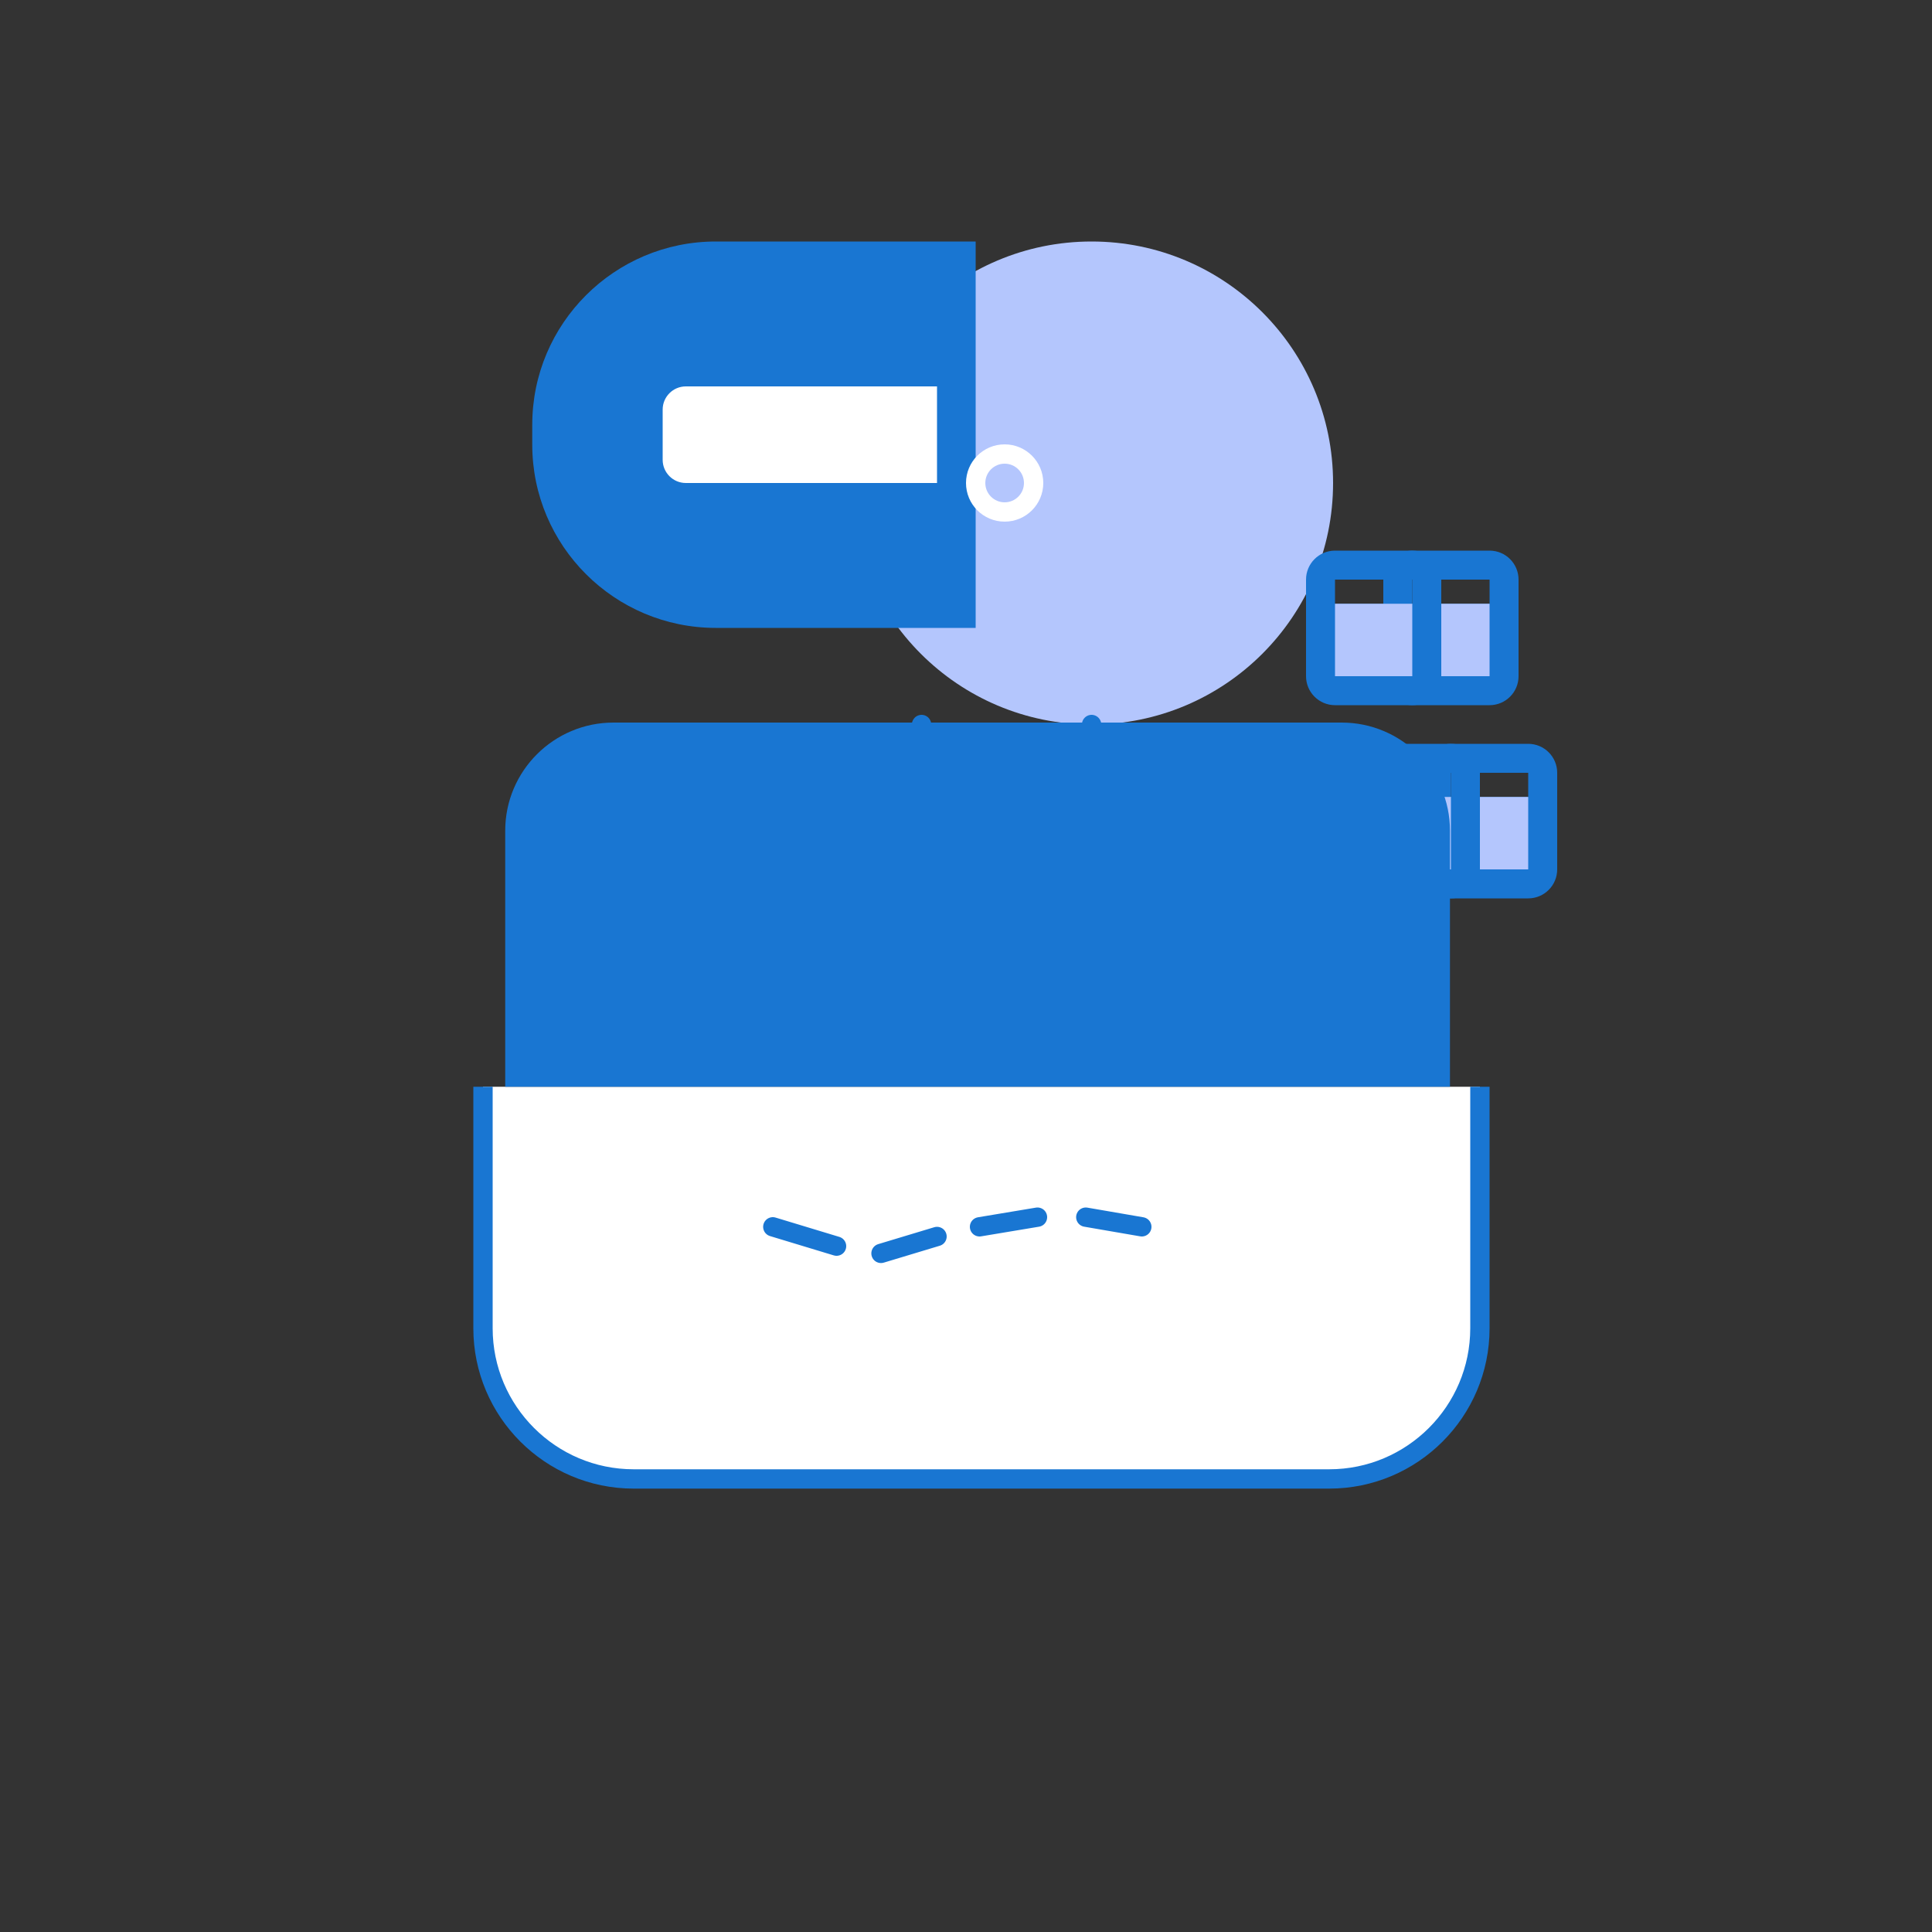<svg width="500" height="500" viewBox="0 0 500 500" fill="none" xmlns="http://www.w3.org/2000/svg">
<rect x="0" y="0" width="500" height="500" fill="#333333" stroke="none"/>
<path d="M344.999 125C344.999 159.518 317.017 187.5 282.499 187.5C247.981 187.5 219.999 159.518 219.999 125C219.999 90.482 247.981 62.5 282.499 62.5C317.017 62.5 344.999 90.482 344.999 125Z" fill="#B4C6FD"/>
<path d="M125 281.25V343.75C125 365.264 142.487 382.75 164 382.75H344C365.514 382.75 383 365.264 383 343.75V281.25" fill="white" stroke="#1976D2" stroke-width="5"/>
<path fill-rule="evenodd" clip-rule="evenodd" d="M365.5 150V156.25H385.5V150H365.5ZM358 175V150C358 145.858 361.358 142.5 365.5 142.5H385.5C389.642 142.5 393 145.858 393 150V175C393 179.142 389.642 182.5 385.5 182.5H365.5C361.358 182.5 358 179.142 358 175Z" fill="#1976D2"/>
<path d="M365.5 156.25H385.5V175C385.5 175 385.5 175 385.5 175H365.5C365.5 175 365.5 175 365.5 175V156.25Z" fill="#B4C6FD"/>
<path fill-rule="evenodd" clip-rule="evenodd" d="M345.5 150V156.25H365.5V150H345.5ZM338 175V150C338 145.858 341.358 142.5 345.5 142.5H365.5C369.642 142.5 373 145.858 373 150V175C373 179.142 369.642 182.5 365.5 182.5H345.5C341.358 182.5 338 179.142 338 175Z" fill="#1976D2"/>
<path d="M345.5 156.25H365.5V175C365.5 175 365.5 175 365.5 175H345.5C345.5 175 345.5 175 345.5 175V156.25Z" fill="#B4C6FD"/>
<path fill-rule="evenodd" clip-rule="evenodd" d="M375.5 200V206.25H395.5V200H375.5ZM368 225V200C368 195.858 371.358 192.5 375.5 192.5H395.5C399.642 192.5 403 195.858 403 200V225C403 229.142 399.642 232.5 395.5 232.5H375.5C371.358 232.5 368 229.142 368 225Z" fill="#1976D2"/>
<path d="M375.5 206.25H395.5V225C395.5 225 395.5 225 395.5 225H375.5C375.5 225 375.5 225 375.5 225V206.25Z" fill="#B4C6FD"/>
<path fill-rule="evenodd" clip-rule="evenodd" d="M355.5 200V206.25H375.5V200H355.5ZM348 225V200C348 195.858 351.358 192.5 355.5 192.5H375.5C379.642 192.5 383 195.858 383 200V225C383 229.142 379.642 232.5 375.5 232.5H355.5C351.358 232.5 348 229.142 348 225Z" fill="#1976D2"/>
<path d="M355.5 206.25H375.5V225C375.5 225 375.5 225 375.5 225H355.5C355.5 225 355.5 225 355.5 225V206.25Z" fill="#B4C6FD"/>
<path d="M130.75 281.25H375.25V214.987C375.25 199.539 362.698 187 347.232 187H158.768C143.302 187 130.75 199.539 130.75 214.987V281.25Z" fill="#1976D2"/>
<path d="M185.248 162.5H252.499V62.5H185.248C159.035 62.5 137.748 83.75 137.748 109.917V115.083C137.748 141.25 159.035 162.5 185.248 162.5Z" fill="#1976D2"/>
<path d="M177.498 125H242.499V100H177.498C174.186 100 171.498 102.686 171.498 106V119C171.498 122.314 174.186 125 177.498 125Z" fill="white"/>
<path d="M282.499 187.5C282.499 187.5 295.499 227.5 309.999 235C309.999 235 324.499 243.5 348.499 235" stroke="#1976D2" stroke-width="5" stroke-linecap="round"/>
<path d="M172.498 235C196.498 243.5 210.999 235 210.999 235C225.499 227.5 238.499 187.5 238.499 187.5" stroke="#1976D2" stroke-width="5" stroke-linecap="round"/>
<path d="M200 317.5L216.5 322.5M228 324.375L242.5 320M253.5 317.5L268.5 315M281 315L295.5 317.5" stroke="#1976D2" stroke-width="5" stroke-linecap="round"/>
<circle cx="260" cy="125" r="7.5" stroke="white" stroke-width="5"/>
</svg>
